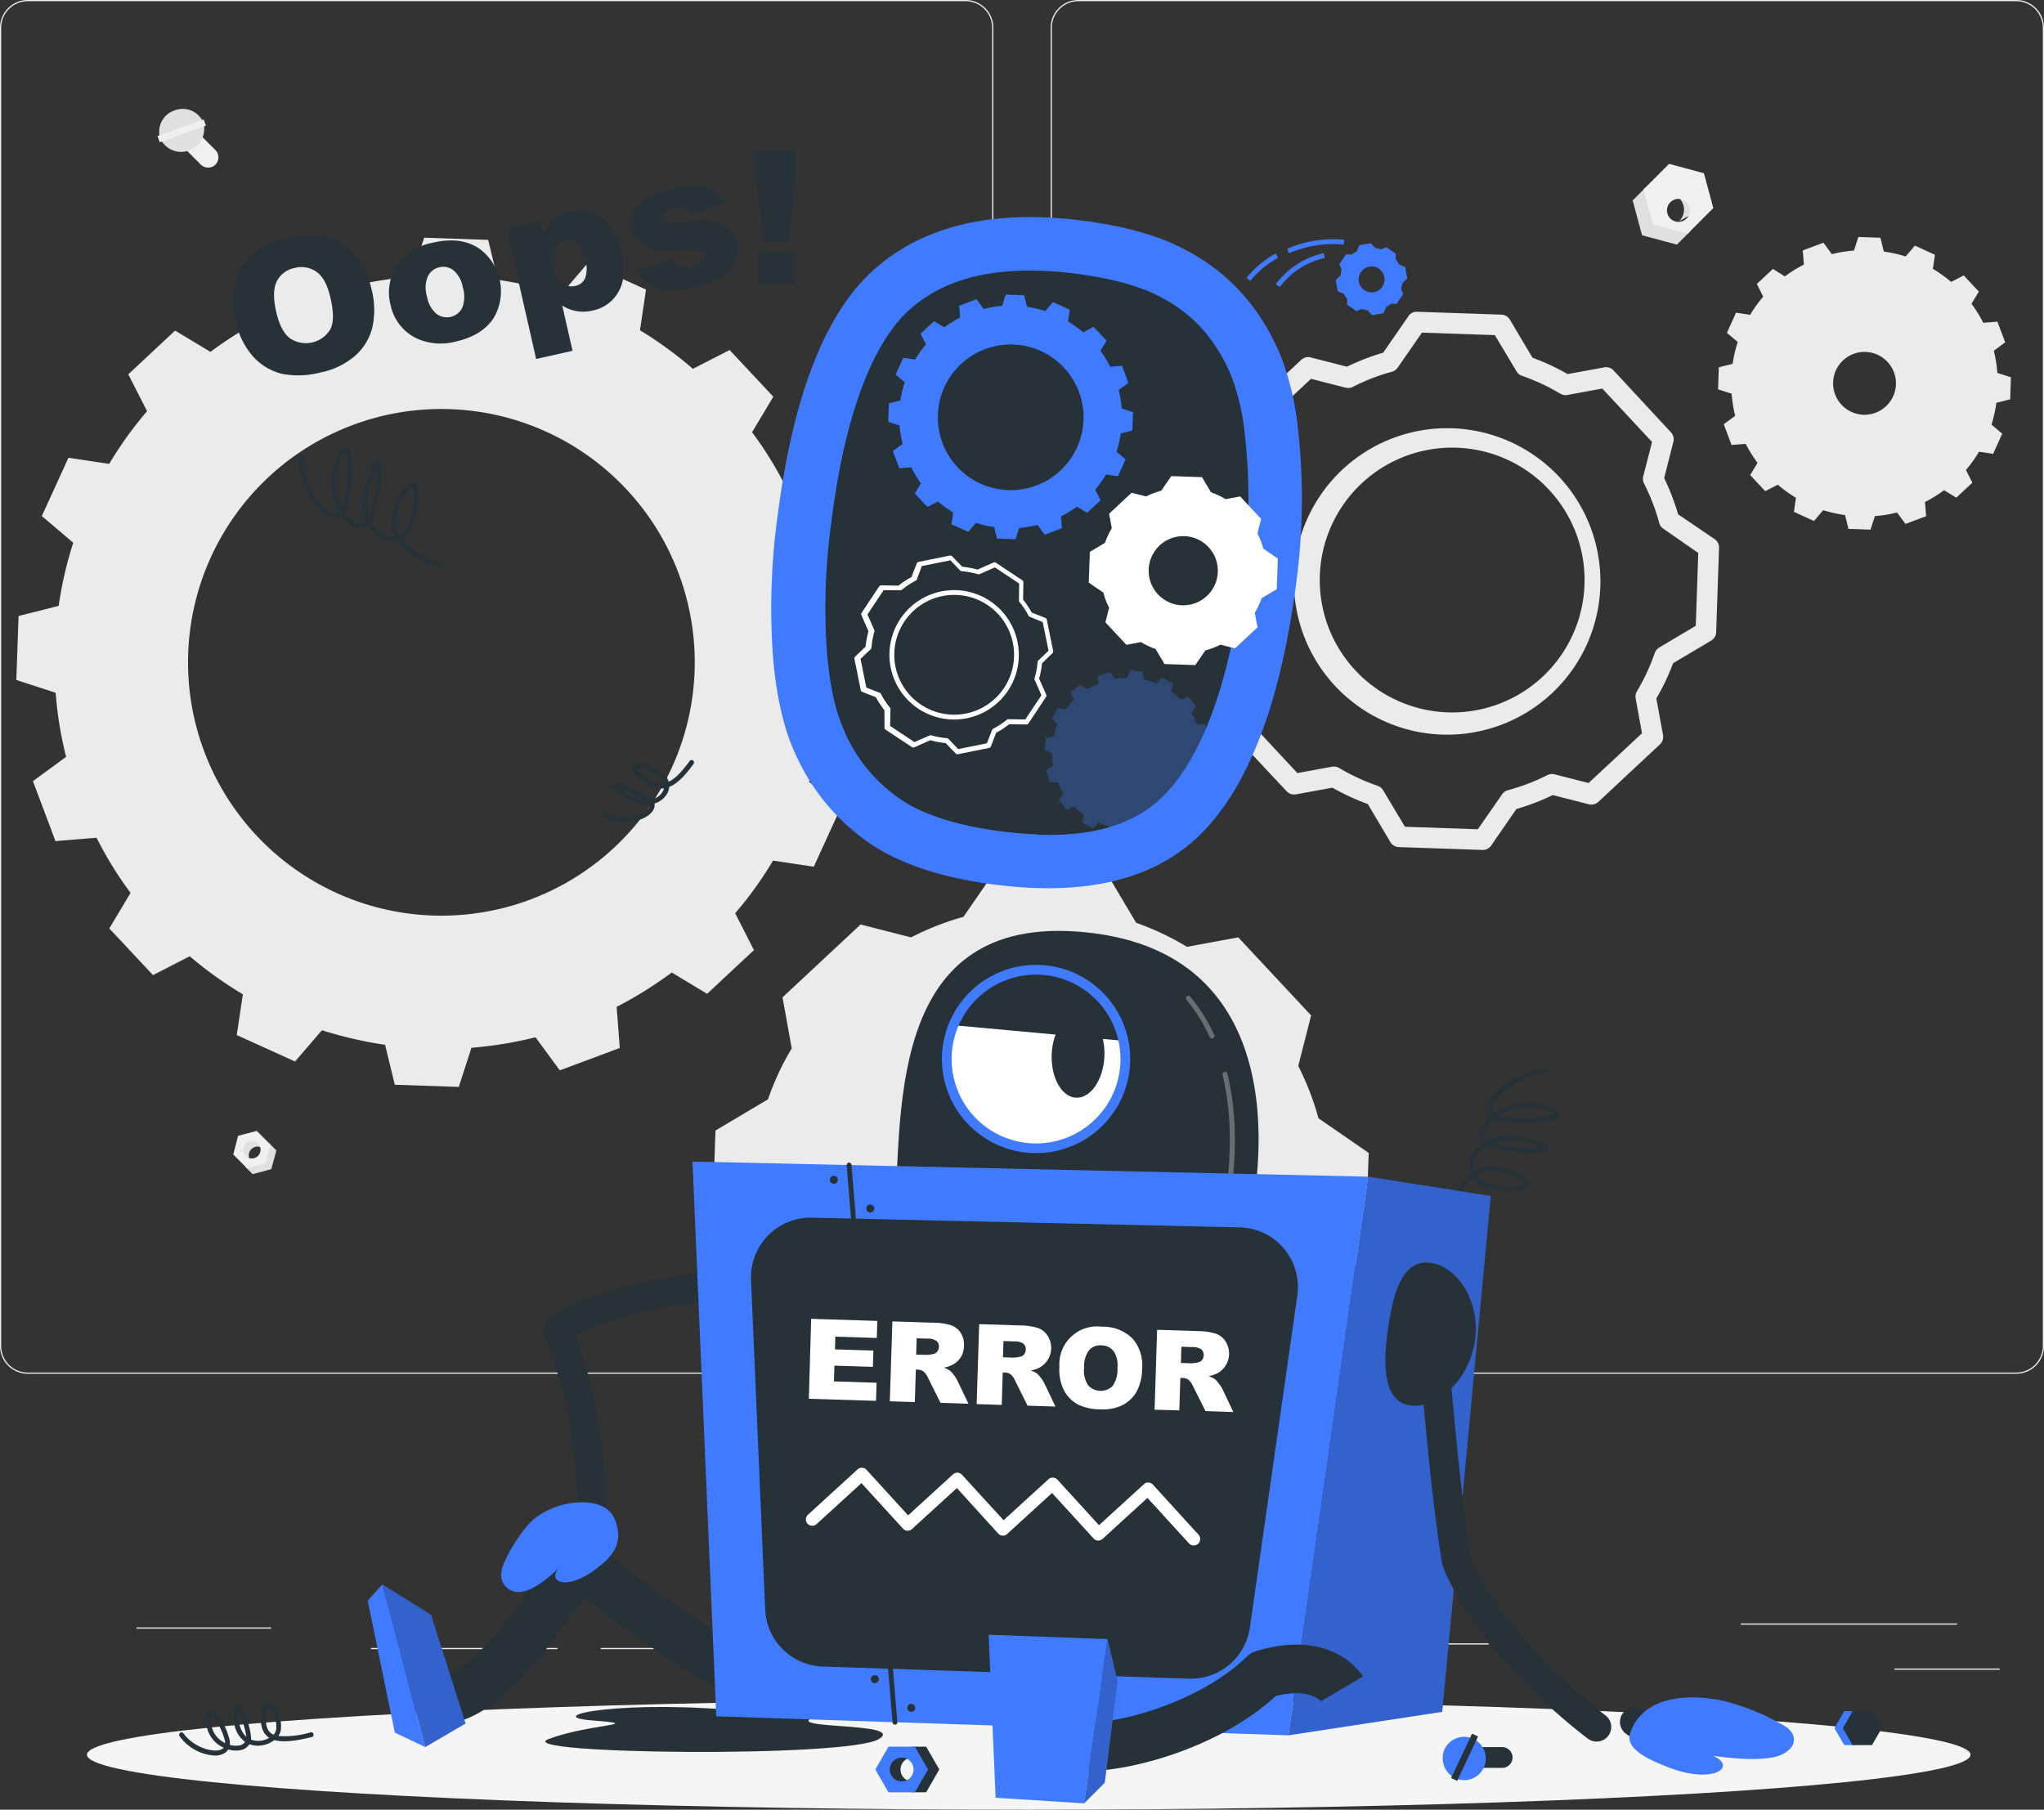 <svg xmlns="http://www.w3.org/2000/svg" width="420.81" height="372.61" viewBox="0 0 420.81 372.61">
  <rect x="0" y="0" width="420.81" height="372.61" fill="#333333" stroke="none"/>
  <g id="Layer_2" data-name="Layer 2" transform="translate(0 0.305)">
    <g id="Background_Complete" data-name="Background Complete" transform="translate(0 -0.305)">
      <rect id="Rectangle_1" data-name="Rectangle 1" width="21.68" height="0.25" transform="translate(390.02 343.54)" fill="#ebebeb"/>
      <rect id="Rectangle_2" data-name="Rectangle 2" width="34.11" height="0.25" transform="translate(272.35 338.35)" fill="#ebebeb"/>
      <rect id="Rectangle_3" data-name="Rectangle 3" width="44.53" height="0.25" transform="translate(358.38 334.26)" fill="#ebebeb"/>
      <rect id="Rectangle_4" data-name="Rectangle 4" width="11.14" height="0.25" transform="translate(123.67 339.3)" fill="#ebebeb"/>
      <rect id="Rectangle_5" data-name="Rectangle 5" width="38.39" height="0.25" transform="translate(76.38 339.3)" fill="#ebebeb"/>
      <rect id="Rectangle_6" data-name="Rectangle 6" width="27.7" height="0.25" transform="translate(28.1 335.08)" fill="#ebebeb"/>
      <path id="Path_1" data-name="Path 1" d="M198.81,282.85H5.71A5.71,5.71,0,0,1,0,277.14V5.71A5.71,5.71,0,0,1,5.71,0h193.1a5.71,5.71,0,0,1,5.7,5.71V277.14A5.71,5.71,0,0,1,198.81,282.85ZM5.71.25A5.47,5.47,0,0,0,.25,5.71V277.14a5.47,5.47,0,0,0,5.46,5.46h193.1a5.46,5.46,0,0,0,5.45-5.46V5.71A5.46,5.46,0,0,0,198.81.25Z" fill="#ebebeb"/>
      <path id="Path_2" data-name="Path 2" d="M415.1,282.85H222a5.71,5.71,0,0,1-5.7-5.71V5.71A5.71,5.71,0,0,1,222,0H415.1a5.71,5.71,0,0,1,5.71,5.71V277.14A5.71,5.71,0,0,1,415.1,282.85ZM222,.25a5.46,5.46,0,0,0-5.45,5.46V277.14A5.46,5.46,0,0,0,222,282.6H415.1a5.47,5.47,0,0,0,5.46-5.46V5.71A5.47,5.47,0,0,0,415.1.25Z" fill="#ebebeb"/>
      <path id="Path_3" data-name="Path 3" d="M177.87,145.93l.45-13.15-8.07-2.63A78,78,0,0,0,168.1,117l6.83-5-4.64-12.34-8.46.68a76.47,76.47,0,0,0-7-11.35l4.38-7.31-9-9.61-7.56,3.87A81.451,81.451,0,0,0,131.76,68L133,59.62l-12-5.45-5.5,6.45a80.54,80.54,0,0,0-13-3l-2-8.23-13.17-.45L84.65,57a80.48,80.48,0,0,0-13.19,2.15L66.38,52.3,54,56.91l.68,8.46a80.19,80.19,0,0,0-11.35,7.08l-7.28-4.38-9.64,9,3.87,7.59a77.48,77.48,0,0,0-7.8,10.85l-8.39-1.26-5.48,12,6.47,5.5a78.3,78.3,0,0,0-3,13l-8.26,2.08L3.36,140l8.1,2.64a77.4,77.4,0,0,0,2.15,13.19l-6.83,5,4.64,12.35,8.46-.69a76.472,76.472,0,0,0,7,11.35l-4.38,7.32,9,9.61,7.56-3.88A79.55,79.55,0,0,0,50,204.72l-1.26,8.39,12,5.45,5.54-6.44a82.711,82.711,0,0,0,13,3l2,8.22,13.17.45,2.61-8.06a81.568,81.568,0,0,0,13.19-2.16l5,6.81,12.35-4.61-.65-8.46a82.53,82.53,0,0,0,11.35-7.08l7.28,4.39,9.64-9-3.87-7.59a76.581,76.581,0,0,0,7.8-10.84l8.39,1.26,5.48-12-6.47-5.5a77.611,77.611,0,0,0,3-13ZM89.07,188.5A52.16,52.16,0,1,1,143,138.17,52.16,52.16,0,0,1,89.07,188.5Z" fill="#ebebeb"/>
      <path id="Path_4" data-name="Path 4" d="M402.75,102.47l3.31-3.09-1.32-2.61A27.079,27.079,0,0,0,407.43,93l2.9.44,1.88-4.14L410,87.42a26.729,26.729,0,0,0,1-4.48l2.85-.72.15-4.54-2.79-.9a28.175,28.175,0,0,0-.73-4.55l2.34-1.75-1.6-4.25-2.91.23a28.249,28.249,0,0,0-2.43-3.92l1.51-2.5-3.1-3.33-2.6,1.34a27.522,27.522,0,0,0-3.75-2.7l.42-2.89-4.13-1.89-1.9,2.23a27.831,27.831,0,0,0-4.49-1l-.71-2.85-4.53-.16-.91,2.8a26.16,26.16,0,0,0-4.55.74l-1.74-2.36-4.26,1.59.24,2.92a27.122,27.122,0,0,0-3.92,2.43L365,55.37l-3.31,3.09L363,61.08a26.749,26.749,0,0,0-2.69,3.74l-2.9-.44-1.88,4.15,2.23,1.89a26.834,26.834,0,0,0-1.05,4.49l-2.85.71-.15,4.54,2.79.9a28.475,28.475,0,0,0,.73,4.56l-2.35,1.73,1.6,4.26,2.92-.22a28.152,28.152,0,0,0,2.43,3.91l-1.51,2.51,3.1,3.32L366,99.8a28.239,28.239,0,0,0,3.74,2.69l-.42,2.89,4.13,1.89,1.9-2.22a29.062,29.062,0,0,0,4.5,1l.7,2.84,4.54.16.91-2.79a27.14,27.14,0,0,0,4.55-.74l1.74,2.35,4.26-1.59-.24-2.92a26.79,26.79,0,0,0,3.92-2.43ZM379.13,83.34a6.47,6.47,0,1,1,4.511,2.052,6.47,6.47,0,0,1-4.511-2.052Z" fill="#ebebeb"/>
      <path id="Path_5" data-name="Path 5" d="M281.78,237.38l-10.34-7.14h0a57.33,57.33,0,0,0-4.16-10.77l2.65-10.4-15-16.07-10.56,1.94A57.08,57.08,0,0,0,233.91,190h0l-6.42-10.81-22-.76-7.14,10.34h0A57.5,57.5,0,0,0,187.56,193l-10.39-2.65-16.07,15,1.9,10.51h0a55.06,55.06,0,0,0-4.89,10.49l-10.81,6.42-.75,22,10.35,7.15a55,55,0,0,0,4.15,10.82h0l-2.64,10.37,15,16.06,10.49-1.92a56.6,56.6,0,0,0,10.55,4.89h0l6.41,10.79,22,.75L230,303.33a57.247,57.247,0,0,0,10.85-4.16h0l10.35,2.64,16.06-15-1.93-10.54a56.062,56.062,0,0,0,4.89-10.5h0L281,259.35Zm-68.45,33.39a24.71,24.71,0,1,1,25.55-23.85,24.71,24.71,0,0,1-25.55,23.85Z" fill="#ebebeb"/>
      <path id="Path_6" data-name="Path 6" d="M305.34,175h-.07L288,174.41a2.14,2.14,0,0,1-1.74-1l-4.66-7.86a47.888,47.888,0,0,1-7.29-3.37l-7.5,1.37a2.11,2.11,0,0,1-1.93-.64L253,150.22a2.14,2.14,0,0,1-.51-2l1.89-7.41a47.7,47.7,0,0,1-2.86-7.47l-7.53-5.2a2.14,2.14,0,0,1-.91-1.81l.6-17.32a2.08,2.08,0,0,1,1-1.74l7.86-4.68a47.447,47.447,0,0,1,3.46-7.2l-1.38-7.54a2.1,2.1,0,0,1,.64-1.92L267.88,74.1a2.1,2.1,0,0,1,2-.5l7.43,1.9a47.56,47.56,0,0,1,7.45-2.88l5.2-7.52a2,2,0,0,1,1.81-.91l17.31.59a2.16,2.16,0,0,1,1.75,1l4.67,7.87a47.4,47.4,0,0,1,7.23,3.37l7.55-1.38a2.09,2.09,0,0,1,1.92.64L344,89a2.11,2.11,0,0,1,.5,2l-1.89,7.44a47.509,47.509,0,0,1,2.87,7.45L353,111a2.08,2.08,0,0,1,.91,1.81l-.59,17.32a2.11,2.11,0,0,1-1,1.75l-7.87,4.67A45.62,45.62,0,0,1,341,143.8l1.38,7.54a2.12,2.12,0,0,1-.63,1.92l-12.67,11.82a2.08,2.08,0,0,1-2,.51l-7.4-1.89a47.109,47.109,0,0,1-7.49,2.87L307,174.09a2.13,2.13,0,0,1-1.66.91Zm-16.09-4.77,15,.51,5-7.2a2.12,2.12,0,0,1,1.19-.84,42.848,42.848,0,0,0,8.15-3.12h0a2.09,2.09,0,0,1,1.46-.15l7,1.79,11-10.25-1.31-7.17a2.1,2.1,0,0,1,.27-1.47,43,43,0,0,0,3.65-7.84,2.14,2.14,0,0,1,.94-1.17l7.52-4.47.51-15-7.2-5a2.08,2.08,0,0,1-.8-1.07.838.838,0,0,1-.05-.17,42.381,42.381,0,0,0-3.11-8.05,2.12,2.12,0,0,1-.17-1.48L340.12,91,329.87,80l-7.19,1.32a2.1,2.1,0,0,1-1.47-.27,42.61,42.61,0,0,0-7.84-3.66,2.23,2.23,0,0,1-.44-.21,2,2,0,0,1-.71-.72L307.75,69l-15-.51-5,7.2a2.14,2.14,0,0,1-1.24.86,42.279,42.279,0,0,0-8,3.11,2.11,2.11,0,0,1-1.48.16L269.91,78l-11,10.25,1.31,7.17a2.11,2.11,0,0,1-.19,1.33l-.09.17a41.792,41.792,0,0,0-3.66,7.85,2.16,2.16,0,0,1-.91,1.13l-7.53,4.47-.52,15,7.21,5a2.1,2.1,0,0,1,.84,1.18,41.521,41.521,0,0,0,3.11,8.12,1.887,1.887,0,0,1,.17.45,2,2,0,0,1,0,1l-1.8,7.05,10.25,11,7.14-1.31a2.09,2.09,0,0,1,1.45.26,43.209,43.209,0,0,0,7.89,3.66,2.15,2.15,0,0,1,1.18.94ZM314,75.41Zm-15.51,75.85h-1.11a31.55,31.55,0,1,1,1.11,0Zm0-59.09a27.26,27.26,0,1,0,.95,0Z" fill="#ebebeb"/>
      <path id="Path_7" data-name="Path 7" d="M345.23,50.37l-7.17-1.93-1.93-7.17,2.81-2.81,2.96,6.14,6.14,2.96Z" fill="#e0e0e0"/>
      <path id="Path_8" data-name="Path 8" d="M345.68,45.57a3.352,3.352,0,1,0-4.74-4.74l3.57-5.35,4.79,2.42,1.05,5Z" fill="#e0e0e0"/>
      <path id="Path_9" data-name="Path 9" d="M338.37,39l5.26-5.26,7.17,1.93,1.93,7.17-5.26,5.26-7.17-1.9Zm9.55,4.3a2.365,2.365,0,1,0,0,.03Z" fill="#f0f0f0"/>
      <path id="Path_10" data-name="Path 10" d="M52.01,241.75l3.85-1.03,1.04-3.85-1.51-1.5-1.59,3.29-3.29,1.59Z" fill="#e0e0e0"/>
      <path id="Path_11" data-name="Path 11" d="M51.77,239.18a1.8,1.8,0,1,1,2.55-2.54l-1.92-2.87-2.57,1.29-.56,2.7Z" fill="#e0e0e0"/>
      <path id="Path_12" data-name="Path 12" d="M55.69,235.67l-2.82-2.82-3.85,1-1,3.85,2.82,2.82,3.85-1ZM50.57,238a1.8,1.8,0,1,1,2.54,0,1.8,1.8,0,0,1-2.54,0Z" fill="#f0f0f0"/>
      <path id="Path_13" data-name="Path 13" d="M38.16,30.71l3.19,3.19a2.14,2.14,0,0,0,3,0h0a2.14,2.14,0,0,0,0-3l-3.2-3.2a2.14,2.14,0,0,0-3,0h0a2.14,2.14,0,0,0,.01,3.01Z" fill="#f0f0f0"/>
      <path id="Path_14" data-name="Path 14" d="M35.9,22.75a4.6,4.6,0,0,1,6,2.59,4.75,4.75,0,0,1-8.9,3.2A4.6,4.6,0,0,1,35.9,22.75Z" fill="#e0e0e0"/>
      <rect id="Rectangle_7" data-name="Rectangle 7" width="1.37" height="10.1" transform="translate(32.887 29.292) rotate(-109.76)" fill="#f0f0f0"/>
    </g>
    <g id="Shadow" transform="translate(0 -0.305)">
      <ellipse id="_Path_" data-name="&lt;Path&gt;" cx="193.89" cy="11.32" rx="193.89" ry="11.32" transform="translate(17.9 349.97)" fill="#f5f5f5"/>
    </g>
    <g id="Oops_" data-name="Oops!">
      <path id="Path_15" data-name="Path 15" d="M48.51,65.69q-1.5-6.6,1.34-11.12t9.41-6Q66,47,70.46,49.82t6,9.3a17,17,0,0,1,.17,8.12A11.57,11.57,0,0,1,73.05,73a15.54,15.54,0,0,1-7.11,3.39,17.84,17.84,0,0,1-7.89.27,11.72,11.72,0,0,1-5.89-3.5,15.67,15.67,0,0,1-3.65-7.47Zm8.34-1.85q.93,4.08,2.86,5.52A5.87,5.87,0,0,0,68,67.51c.72-1.39.73-3.59,0-6.61-.58-2.54-1.51-4.27-2.8-5.21a5.39,5.39,0,0,0-4.57-.81A5.17,5.17,0,0,0,57,57.58q-1.08,2.13-.15,6.26Z" fill="#263238"/>
      <path id="Path_16" data-name="Path 16" d="M80.39,62.39a10,10,0,0,1,1.34-8,11.56,11.56,0,0,1,7.49-4.75q5.86-1.34,9.64,1.39a10.841,10.841,0,0,1,2.69,14.27q-2.39,3.51-7.67,4.7a11.94,11.94,0,0,1-8.16-.66,9.81,9.81,0,0,1-5.33-6.95Zm7.5-1.72a6,6,0,0,0,1.94,3.62,3.55,3.55,0,0,0,5.32-1.19,6.3,6.3,0,0,0,.14-4.19,5.92,5.92,0,0,0-1.91-3.54,3.33,3.33,0,0,0-2.88-.65,3.48,3.48,0,0,0-2.42,1.87,6,6,0,0,0-.19,4.08Z" fill="#263238"/>
      <path id="Path_17" data-name="Path 17" d="M110.38,73.61l-6.14-27,7-1.6.65,2.89A9.7,9.7,0,0,1,114,44.86a7.85,7.85,0,0,1,3.43-1.69,7.21,7.21,0,0,1,6.74,1.62A12.75,12.75,0,0,1,128,51.72q1.11,4.88-.64,8a7.84,7.84,0,0,1-5.33,3.91,8.14,8.14,0,0,1-3.28.13,7.49,7.49,0,0,1-3-1.17l2.12,9.33ZM114,54.76A5.28,5.28,0,0,0,115.74,58a3.23,3.23,0,0,0,2.72.56,2.81,2.81,0,0,0,2-1.58,5.94,5.94,0,0,0,0-3.85,5.58,5.58,0,0,0-1.71-3.28,2.9,2.9,0,0,0-2.5-.6,3.12,3.12,0,0,0-2.14,1.66,5.77,5.77,0,0,0-.11,3.85Z" fill="#263238"/>
      <path id="Path_18" data-name="Path 18" d="M131.23,55.35,138.5,53a3.81,3.81,0,0,0,1.72,1.6,4,4,0,0,0,2.34.07,3.78,3.78,0,0,0,2.19-1.18,1.45,1.45,0,0,0,.37-1.34,1.38,1.38,0,0,0-1.13-1,15.47,15.47,0,0,0-3.39,0,36.059,36.059,0,0,1-5.71,0,5.9,5.9,0,0,1-3-1.38,5.5,5.5,0,0,1-1.39-6.49,6.89,6.89,0,0,1,2.62-2.79,17.25,17.25,0,0,1,5.12-1.89,18.85,18.85,0,0,1,5.28-.64,7,7,0,0,1,3.16,1,8.94,8.94,0,0,1,2.54,2.61l-6.94,2.32a2.44,2.44,0,0,0-1.28-1.3,3.84,3.84,0,0,0-2.27-.11,3.17,3.17,0,0,0-1.74.87,1.38,1.38,0,0,0-.33,1.23,1.19,1.19,0,0,0,1,.92,12.27,12.27,0,0,0,3.35-.07,23,23,0,0,1,5.82-.09,6.34,6.34,0,0,1,3.28,1.52,5.4,5.4,0,0,1,1.67,2.85,6.23,6.23,0,0,1-.28,3.52,7.1,7.1,0,0,1-2.64,3.28,16.05,16.05,0,0,1-5.77,2.31q-5.36,1.22-8,.21a7,7,0,0,1-3.86-3.68Z" fill="#263238"/>
      <path id="Path_19" data-name="Path 19" d="M155.64,30.61h8.21v6.3l-1.52,12.67h-5.07l-1.62-12.65ZM156,51.5h7.66v6.77l-7.66.05Z" fill="#263238"/>
    </g>
    <g id="_404" data-name="404">
      <path id="Path_20" data-name="Path 20" d="M90.47,116.63a.39.39,0,0,1-.18,0c-4.5-1.74-7.19-3.44-8.59-5.49a5.15,5.15,0,0,1-3.23-.44,6.43,6.43,0,0,1-2.78-2.7,2.56,2.56,0,0,1-2.43.37,6.18,6.18,0,0,1-3-2.41,2.33,2.33,0,0,1-1.55.43c-3-.24-7-6.16-7.29-12.47a.49.49,0,0,1,.47-.52.51.51,0,0,1,.53.48c.27,6,4.11,11.33,6.37,11.51a1.25,1.25,0,0,0,.93-.28,12.25,12.25,0,0,1-1-9.41c.86-3,1.62-4.18,2.53-4,1.72.43,1.5,7,.58,11.29a6,6,0,0,1-.84,2.18,5.46,5.46,0,0,0,2.54,2.21,1.59,1.59,0,0,0,1.68-.35c-.79-1.93-.95-4.57.11-7.94,1.41-4.43,2-4.55,2.31-4.62a.65.65,0,0,1,.64.22c.93,1-.18,7.92-1.34,11.33a4.73,4.73,0,0,1-.56,1.15,5.43,5.43,0,0,0,2.5,2.5,4.39,4.39,0,0,0,2.27.44c-.09-.19-.17-.39-.24-.58-.8-2.15-.41-4.63,1.18-7.58,1.06-2,1.92-2.87,2.71-2.87h0a1.13,1.13,0,0,1,1,.66c.87,1.61.24,6.92-1.49,9.55a3.75,3.75,0,0,1-1.61,1.4c1.33,1.76,3.88,3.32,7.94,4.89a.508.508,0,1,1-.18,1Zm-5.65-16.47s-.57,0-1.83,2.35c-1.44,2.68-1.81,4.89-1.13,6.75.09.23.19.45.3.67a3,3,0,0,0,1.33-1.1c1.4-2.14,2.07-6.54,1.55-8.26-.11-.35-.22-.41-.22-.41ZM77.65,96a21.2,21.2,0,0,0-1.34,3.53,11.28,11.28,0,0,0-.39,6.54,1.25,1.25,0,0,0,.09-.25A33.24,33.24,0,0,0,77.65,96Zm-6.59-3.2c-.17.15-.65.78-1.35,3.22a11.23,11.23,0,0,0,.73,8.24,6.73,6.73,0,0,0,.45-1.4C71.92,98,71.62,93.51,71.06,92.8Z" fill="#263238"/>
      <path id="Path_21" data-name="Path 21" d="M128.49,169a9,9,0,0,1-4.56-1.18.5.5,0,0,1,.51-.87c3.56,2.1,8.17.64,9.12-.89a.89.89,0,0,0,.15-.67,8.14,8.14,0,0,1-5.13-1.47c-2.55-1.59-2.74-2.06-2.73-2.44a.61.61,0,0,1,.34-.52c1-.51,5.51,1.57,7.39,2.81a2.94,2.94,0,0,1,.62.52,3.46,3.46,0,0,0,1.9-1.15,2.76,2.76,0,0,0,.59-1.12h-.2c-1.6.16-3.2-.53-4.91-2.11-1.17-1.08-1.63-1.83-1.48-2.42a.92.92,0,0,1,.72-.66c1.38-.34,4.8,1.11,6.19,2.64a2.84,2.84,0,0,1,.65,1.19c1.3-.62,2.68-2,4.32-4.27a.49.49,0,0,1,.69-.12.5.5,0,0,1,.12.7c-1.89,2.64-3.47,4.13-5,4.74a3.66,3.66,0,0,1-.87,2,4.52,4.52,0,0,1-2.18,1.42,1.84,1.84,0,0,1-.28,1.39C133.57,168,131.15,169,128.49,169Zm-.89-6.93c.34.25.82.58,1.51,1a8.18,8.18,0,0,0,3.6,1.32,24.67,24.67,0,0,0-5.11-2.28Zm3.49-4.25a4.33,4.33,0,0,0,1.17,1.39c1.49,1.37,2.84,2,4.13,1.84l.32-.05a1.91,1.91,0,0,0-.43-.82c-1.41-1.5-4.5-2.48-5.19-2.32Z" fill="#263238"/>
      <path id="Path_23" data-name="Path 23" d="M267.22,88A58.85,58.85,0,0,0,264,73.82a46.151,46.151,0,0,0-7-12.19,40.42,40.42,0,0,0-12.71-10.36q-8-4.4-21.22-6.12-27.44-3.57-42.78,9.74t-20.2,51a139.43,139.43,0,0,0-1,28.35q1,13,4.78,20.93A43.72,43.72,0,0,0,178.58,173q9.46,6.65,25.95,8.8,29.4,3.83,43.57-11.29t18.8-51.1A129,129,0,0,0,267.22,88Z" fill="#407bff"/>
      <path id="Path_24" data-name="Path 24" d="M213.56,171.48c-2.41-.08-5-.3-7.61-.64-9.15-1.2-16.24-3.51-21-6.89a32.61,32.61,0,0,1-11-13.41v-.1c-1.93-4-3.18-9.75-3.74-17a129.628,129.628,0,0,1,.92-26.1C174.61,79.59,182,68,187.54,63.2c6.48-5.62,15.22-8.16,26.73-7.76,2.36.08,4.85.29,7.42.62,7.38,1,13.23,2.6,17.37,4.86a29.8,29.8,0,0,1,9.31,7.48,35.569,35.569,0,0,1,5.35,9.27,47.839,47.839,0,0,1,2.57,11.56A119.189,119.189,0,0,1,256,118c-2.77,21.54-8.12,36.67-15.92,45-5.77,6.17-14.45,9-26.51,8.55Z" fill="#263238"/>
      <path id="Path_25" data-name="Path 25" d="M233.13,88.33l.13-3.78-2.33-.76a21.788,21.788,0,0,0-.62-3.81l2-1.45L231,75l-2.44.2a22.34,22.34,0,0,0-2-3.27l1.26-2.11L225.14,67,223,68.13a23.1,23.1,0,0,0-3.12-2.25l.35-2.42-3.45-1.57-1.59,1.85a23.239,23.239,0,0,0-3.75-.87l-.59-2.38-3.8-.13-.75,2.33a22.65,22.65,0,0,0-3.8.62l-1.47-2-3.55,1.33.19,2.44a23.811,23.811,0,0,0-3.27,2l-2.1-1.26-2.78,2.59,1.12,2.19a22.477,22.477,0,0,0-2.25,3.12l-2.42-.36-1.58,3.46,1.87,1.58a22.478,22.478,0,0,0-.88,3.75l-2.38.6-.13,3.79,2.33.76a23.541,23.541,0,0,0,.62,3.8l-2,1.46,1.34,3.56,2.44-.2a22,22,0,0,0,2,3.27l-1.26,2.11,2.59,2.77,2.18-1.12a22.648,22.648,0,0,0,3.13,2.26l-.37,2.42,3.46,1.57,1.6-1.86a21.8,21.8,0,0,0,3.75.88l.59,2.37,3.8.13.75-2.32a23.719,23.719,0,0,0,3.8-.62l1.45,2,3.56-1.33-.19-2.44a23,23,0,0,0,3.28-2l2.09,1.27,2.78-2.59-1.11-2.19a23.1,23.1,0,0,0,2.25-3.12l2.42.36,1.58-3.46-1.87-1.58a23.127,23.127,0,0,0,.88-3.76Zm-25.6,12.28a15,15,0,1,1,10.785-4.026,15,15,0,0,1-10.785,4.026Z" fill="#407bff"/>
      <path id="Path_26" data-name="Path 26" d="M248.92,157.91l.27-2.55-1.53-.63a17.189,17.189,0,0,0-.23-2.59l1.4-.89-.71-2.47h-1.67a15.271,15.271,0,0,0-1.19-2.31l1-1.36-1.61-2-1.53.63a16.131,16.131,0,0,0-2-1.67l.37-1.62-2.25-1.24L238,140.42a14.78,14.78,0,0,0-2.47-.79l-.29-1.63-2.55-.29-.63,1.53a17.322,17.322,0,0,0-2.59.24l-.89-1.41-2.47.72v1.67a16.281,16.281,0,0,0-2.31,1.19l-1.36-1-2,1.61.64,1.53a17.069,17.069,0,0,0-1.67,2l-1.61-.36-1.24,2.25,1.18,1.17a16,16,0,0,0-.79,2.49l-1.63.27-.28,2.55,1.53.64a16,16,0,0,0,.23,2.58l-1.41.89.72,2.47h1.67a15.664,15.664,0,0,0,1.19,2.3l-1,1.36,1.61,2,1.54-.65a16.13,16.13,0,0,0,2,1.67l-.37,1.62,2.25,1.24,1.18-1.18a15.832,15.832,0,0,0,2.48.78l.28,1.63,2.55.29.63-1.53a17.451,17.451,0,0,0,2.59-.24l.89,1.41,2.46-.73v-1.66a16.279,16.279,0,0,0,2.31-1.19l1.35,1,2-1.61-.65-1.53a17.142,17.142,0,0,0,1.68-2l1.61.36,1.24-2.25-1.18-1.17a17.64,17.64,0,0,0,.78-2.47Zm-12.88-1a3.13,3.13,0,1,0-.04.01Z" fill="#407bff" opacity="0.3"/>
      <path id="Path_27" data-name="Path 27" d="M263.08,114.7l-3-2.06h0a15.919,15.919,0,0,0-1.2-3.1l.76-3-4.32-4.63-3,.56a16,16,0,0,0-3-1.41h0l-1.85-3.12-6.33-.22-2.06,3h0a16.39,16.39,0,0,0-3.11,1.19l-3-.76-4.63,4.32.55,3h0a16.7,16.7,0,0,0-1.41,3l-3.11,1.85-.22,6.33,3,2.06a15.46,15.46,0,0,0,1.19,3.12h0l-.76,3,4.32,4.63,3-.56a15.579,15.579,0,0,0,3,1.41h0l1.85,3.11,6.33.21,2.06-3a17.511,17.511,0,0,0,3.12-1.2h0l3,.76,4.63-4.33-.56-3a15.679,15.679,0,0,0,1.41-3h0l3.12-1.85Zm-19.73,9.62a7.12,7.12,0,1,1,5.109-1.907,7.12,7.12,0,0,1-5.109,1.907Z" fill="#fff"/>
      <path id="Path_28" data-name="Path 28" d="M284.84,64.17l.52-1.25h0a6,6,0,0,0,1-.68h1.17l1.36-2-.45-1.07a6.18,6.18,0,0,0,.28-1.22h0l1-.93-.42-2.34-1.26-.52h0a5.729,5.729,0,0,0-.68-1.05V51.95l-1.95-1.36-1.07.44h0a6.5,6.5,0,0,0-1.22-.27l-.93-1-2.34.42-.52,1.25a5.771,5.771,0,0,0-1.05.69h0l-1.16-.05-1.36,2,.44,1.06a6.448,6.448,0,0,0-.2,1.27h0l-1,.93.41,2.34,1.26.52a5.77,5.77,0,0,0,.69,1.05h0l-.05,1.16,1.95,1.36,1.08-.45a5.55,5.55,0,0,0,1.22.28h0l.92,1Zm-5.09-6.49a2.67,2.67,0,1,1,1.1,1.729,2.67,2.67,0,0,1-1.1-1.729Z" fill="#407bff"/>
      <path id="Path_29" data-name="Path 29" d="M257.4,57.54l-.76-.65a20,20,0,0,1,6-5l.47.89a19.14,19.14,0,0,0-5.71,4.76Z" fill="#407bff"/>
      <path id="Path_30" data-name="Path 30" d="M265.38,51.85l-.39-.92a23.92,23.92,0,0,1,11.74-1.88l-.09,1a22.72,22.72,0,0,0-11.26,1.8Z" fill="#407bff"/>
      <path id="Path_31" data-name="Path 31" d="M263.5,58.77l-.83-.57a16.77,16.77,0,0,1,9.87-6.38l.19,1a15.67,15.67,0,0,0-9.23,5.95Z" fill="#407bff"/>
      <path id="Path_32" data-name="Path 32" d="M197.14,155a.48.48,0,0,1-.36-.15l-2.1-2.16a17.669,17.669,0,0,1-3.15-.59l-3.26,1.45a.51.51,0,0,1-.48,0l-5.48-3.63a.53.53,0,0,1-.22-.43v-3.56a18,18,0,0,1-1.76-2.68l-2.81-1.09a.51.51,0,0,1-.31-.36l-1.3-6.44a.49.49,0,0,1,.14-.46l2.16-2.09a17.671,17.671,0,0,1,.59-3.15l-1.44-3.27a.49.49,0,0,1,0-.48l3.63-5.47a.47.47,0,0,1,.42-.23l3.56.06a18.26,18.26,0,0,1,2.68-1.77l1.09-2.8a.49.49,0,0,1,.37-.31l6.43-1.31a.52.52,0,0,1,.46.14l2.1,2.16a17.839,17.839,0,0,1,3.15.59l3.26-1.44a.51.51,0,0,1,.48,0l5.47,3.63a.48.48,0,0,1,.23.42l-.06,3.57a17.659,17.659,0,0,1,1.77,2.67l2.81,1.09a.51.51,0,0,1,.3.37l1.31,6.44a.53.53,0,0,1-.14.46l-2.16,2.09a18.188,18.188,0,0,1-.59,3.15l1.44,3.27a.47.47,0,0,1,0,.47l-3.63,5.48a.51.51,0,0,1-.42.22l-3.56-.05a18,18,0,0,1-2.68,1.76L204,153.38a.51.51,0,0,1-.37.31l-6.43,1.3Zm-5.64-3.93a.35.35,0,0,1,.14,0,16.659,16.659,0,0,0,3.31.61.5.5,0,0,1,.32.15l2,2.1,5.91-1.2,1.06-2.73a.45.45,0,0,1,.23-.26,17.139,17.139,0,0,0,2.82-1.85.37.37,0,0,1,.32-.11l3.47.05,3.33-5L213,139.65a.56.56,0,0,1,0-.34,17.229,17.229,0,0,0,.62-3.31.5.5,0,0,1,.15-.32l2.1-2-1.2-5.9L212,126.69a.51.51,0,0,1-.26-.24,16.1,16.1,0,0,0-1.86-2.81.54.54,0,0,1-.11-.32l.05-3.48-5-3.32-3.17,1.4a.57.57,0,0,1-.34,0,17.19,17.19,0,0,0-3.32-.62.46.46,0,0,1-.32-.15l-2-2.09-5.9,1.19-1,2.73a.51.51,0,0,1-.24.26,17,17,0,0,0-2.82,1.86.48.48,0,0,1-.32.11h-3.47l-3.33,5,1.4,3.18a.48.48,0,0,1,0,.42,17.38,17.38,0,0,0-.58,3.24.46.46,0,0,1-.15.31l-2.1,2,1.2,5.9,2.73,1.06a.51.51,0,0,1,.27.25,16.5,16.5,0,0,0,1.84,2.8.47.47,0,0,1,.12.32l-.06,3.47,5,3.33,3.19-1.4A.457.457,0,0,1,191.5,151.07Zm4.92-3.23a13.32,13.32,0,0,1-11.09-20.68h0a13.32,13.32,0,1,1,11.09,20.68Zm-10.26-20.13a12.33,12.33,0,1,0,17.09-3.478,12.33,12.33,0,0,0-17.09,3.478Z" fill="#fff"/>
    </g>
    <g id="Character" transform="translate(0 -0.305)">
      <path id="Path_46" data-name="Path 46" d="M184.24,249.89c1.39-22.4-1.16-63.13,40.95-57.74,45.13,5.78,32.22,58.56,32.22,58.56Z" fill="#263238"/>
      <circle id="Ellipse_1" data-name="Ellipse 1" cx="18.38" cy="18.38" r="18.38" transform="translate(194.93 199.67)" fill="#fff"/>
      <path id="Path_47" data-name="Path 47" d="M215.72,199.7c-8.7-1.49-18,4.93-18.93,11.43l34.51,3.17C230.08,206.89,222.63,200.88,215.72,199.7Z" fill="#263238"/>
      <path id="Path_48" data-name="Path 48" d="M227.37,217.59c-.25,4.8-2.87,8.57-5.85,8.42s-5.2-4.17-5-9,2.86-8.58,5.84-8.43S227.62,212.79,227.37,217.59Z" fill="#263238"/>
      <path id="Path_49" data-name="Path 49" d="M213.31,237.42a19.38,19.38,0,1,1,19.37-19.373A19.38,19.38,0,0,1,213.31,237.42Zm0-36.75a17.38,17.38,0,1,0,17.37,17.377,17.38,17.38,0,0,0-17.37-17.377Z" fill="#407bff"/>
      <path id="Path_50" data-name="Path 50" d="M252.28,249.32h-.12a.5.5,0,0,1-.37-.6c0-.14,3.22-13.7-.09-27.41a.513.513,0,0,1,1-.23c3.37,14,.13,27.73.09,27.87a.49.49,0,0,1-.51.37Z" fill="#fff" opacity="0.3"/>
      <path id="Path_51" data-name="Path 51" d="M249.49,213.81a.49.49,0,0,1-.45-.3,35.14,35.14,0,0,0-4.75-7.65.5.5,0,0,1,.78-.64A36.731,36.731,0,0,1,250,213.1a.5.5,0,0,1-.25.66.54.54,0,0,1-.26.05Z" fill="#fff" opacity="0.3"/>
      <path id="Path_52" data-name="Path 52" d="M90.53,355h-.37a5,5,0,0,1,.27-10h.1c2.89,0,9.84-3.51,24.37-26.43a5,5,0,0,1,7.51-1.09,206.329,206.329,0,0,0,37.15,25.47,5,5,0,1,1-4.53,8.92,213.367,213.367,0,0,1-34.8-23.15C108.05,347,99,355,90.53,355Z" fill="#263238"/>
      <path id="Path_53" data-name="Path 53" d="M121.46,316.55a2.96,2.96,0,0,1-2.97-3.4c.71-5-.17-23.62-6.47-38.12a3,3,0,0,1,1.06-3.68c13.69-9.33,42.87-10.45,44.11-10.49a3,3,0,0,1,.21,6c-.27,0-25.78,1-38.89,8.2,5.58,14.44,6.85,32.44,5.92,39A3,3,0,0,1,121.46,316.55Z" fill="#263238"/>
      <path id="Path_54" data-name="Path 54" d="M126.5,312.66c-2-4.7-11-4.17-16.26-.14-2.83,2.16-6.65,8.65-7,11a3.54,3.54,0,0,0,4,4.23c3.44-.29,8.18-5.3,8.18-5.3-3.15,3.08.91,5.26,7,.8C125.74,320.77,128.74,317.93,126.5,312.66Z" fill="#407bff"/>
      <path id="Path_55" data-name="Path 55" d="M298.5,251.21h-.14a.5.5,0,0,1-.34-.62c1.33-4.64,2.79-7.47,4.7-9a5.17,5.17,0,0,1,.15-3.26,6.4,6.4,0,0,1,2.36-3,2.58,2.58,0,0,1-.59-2.39,6.18,6.18,0,0,1,2.14-3.15,2.29,2.29,0,0,1-.57-1.51c0-3,5.51-7.52,11.76-8.38a.49.49,0,0,1,.57.43.51.51,0,0,1-.43.56c-5.94.81-10.92,5.11-10.9,7.38a1.27,1.27,0,0,0,.36.9,12.31,12.31,0,0,1,9.29-1.86c3.06.59,4.31,1.24,4.17,2.17-.27,1.75-6.81,2.11-11.19,1.59a6.26,6.26,0,0,1-2.25-.64,5.38,5.38,0,0,0-2,2.73,1.58,1.58,0,0,0,.49,1.63c1.86-.95,4.47-1.35,7.92-.59,4.54,1,4.71,1.55,4.81,1.88a.67.67,0,0,1-.16.66c-1,1-7.91.54-11.4-.32a4.692,4.692,0,0,1-1.2-.45,5.47,5.47,0,0,0-2.27,2.71,4.31,4.31,0,0,0-.23,2.3,6,6,0,0,1,.56-.3c2.06-1,4.57-.81,7.65.51,2,.87,3,1.65,3.1,2.44a1.11,1.11,0,0,1-.57,1c-1.52,1-6.87.86-9.65-.62a3.92,3.92,0,0,1-1.53-1.49c-1.64,1.49-3,4.17-4.16,8.36a.49.49,0,0,1-.45.33Zm5.42-9.33a3,3,0,0,0,1.22,1.21c2.26,1.21,6.7,1.48,8.37.81.34-.14.39-.25.39-.25s-.06-.57-2.5-1.61c-2.81-1.2-5-1.37-6.84-.52A5.157,5.157,0,0,0,303.92,241.88Zm3.34-6.57.26.07a33,33,0,0,0,9.93.74,24,24,0,0,0-3.64-1,11.28,11.28,0,0,0-6.55.19Zm1.26-5.62A7,7,0,0,0,310,230c5,.59,9.38-.11,10-.73-.17-.15-.84-.58-3.33-1.06a11.27,11.27,0,0,0-8.15,1.48Z" fill="#263238"/>
      <path id="Path_56" data-name="Path 56" d="M168.32,353.3c.66-.22.44-.85-.3-.85H154.48c-25.78-2.73-43.79.93-32.44,1.79s-.8.68-9.09,3.82,61.66,3.92,68,0C186.83,354.44,159.18,356.22,168.32,353.3Z" fill="#263238"/>
      <path id="Path_57" data-name="Path 57" d="M265.26,357.29l-117.8-3.91-4.89-114.22,139.11,3.11Z" fill="#407bff"/>
      <path id="Path_58" data-name="Path 58" d="M184.24,355.1a.5.5,0,0,1-.49-.46L174.3,239.92a.51.51,0,0,1,.46-.54.5.5,0,0,1,.54.46l9.44,114.72a.49.49,0,0,1-.45.54Z" fill="#263238"/>
      <path id="Path_59" data-name="Path 59" d="M265.26,357.29l31.66-4.83,9.98-106.2-25.22-3.99Z" fill="#407bff"/>
      <path id="Path_60" data-name="Path 60" d="M265.26,357.29l31.66-4.83,9.98-106.2-25.22-3.99Z" opacity="0.2"/>
      <path id="Path_61" data-name="Path 61" d="M157.53,331.36l-2.91-67.86a12.27,12.27,0,0,1,12.53-12.79l88.06,2a12.28,12.28,0,0,1,11.88,14l-9.77,68.39a12.26,12.26,0,0,1-12.55,10.53l-75.39-2.5a12.27,12.27,0,0,1-11.85-11.77Z" fill="#263238"/>
      <path id="Path_62" data-name="Path 62" d="M167,271.54l13.62.43-.11,3.51-8.53-.27-.08,2.62,7.91.25-.1,3.35-7.92-.25-.1,3.24,8.78.28-.12,3.73L166.52,288Z" fill="#fff"/>
      <path id="Path_63" data-name="Path 63" d="M183.19,288.52l.53-16.45,8.47.27a12.57,12.57,0,0,1,3.59.51,3.87,3.87,0,0,1,2,1.57,4.52,4.52,0,0,1,.68,2.69,4.59,4.59,0,0,1-.66,2.34,4.53,4.53,0,0,1-1.7,1.55,5.83,5.83,0,0,1-1.8.59,5.32,5.32,0,0,1,1.3.65,5.729,5.729,0,0,1,.79.89,7.181,7.181,0,0,1,.68,1.05l2.31,4.84-5.75-.18-2.56-5.11a3.6,3.6,0,0,0-.88-1.3A2.05,2.05,0,0,0,189,282h-.45l-.21,6.68Zm5.42-9.62,2.14.06a7.18,7.18,0,0,0,1.36-.18,1.31,1.31,0,0,0,.84-.49,1.51,1.51,0,0,0,.35-.94,1.49,1.49,0,0,0-.47-1.24,3,3,0,0,0-1.88-.49l-2.23-.07Z" fill="#fff"/>
      <path id="Path_64" data-name="Path 64" d="M201.07,289.09l.52-16.45,8.48.26a12.57,12.57,0,0,1,3.59.52,3.87,3.87,0,0,1,2,1.57,4.64,4.64,0,0,1-1.64,6.59,6.181,6.181,0,0,1-1.81.59,5.08,5.08,0,0,1,1.31.65,5.321,5.321,0,0,1,.78.89,6,6,0,0,1,.68,1.05l2.31,4.84-5.74-.18L209,284.31a3.73,3.73,0,0,0-.88-1.3,2.08,2.08,0,0,0-1.23-.42h-.45l-.21,6.68Zm5.42-9.63,2.14.07a7.21,7.21,0,0,0,1.35-.18,1.4,1.4,0,0,0,.85-.49,1.57,1.57,0,0,0,.35-.94,1.53,1.53,0,0,0-.47-1.24,3,3,0,0,0-1.88-.49l-2.24-.07Z" fill="#fff"/>
      <path id="Path_65" data-name="Path 65" d="M218.11,281.41a7.78,7.78,0,0,1,8.77-8.25,8.59,8.59,0,0,1,6.25,2.41,8.3,8.3,0,0,1,2,6.24,10.05,10.05,0,0,1-1.12,4.7,7,7,0,0,1-2.9,2.79,9.28,9.28,0,0,1-4.6.88,10.51,10.51,0,0,1-4.58-1,6.92,6.92,0,0,1-2.87-2.9A9.31,9.31,0,0,1,218.11,281.41Zm5.08.18a5.57,5.57,0,0,0,.81,3.61,3.494,3.494,0,0,0,5.06.17,6.09,6.09,0,0,0,1-3.8,5.09,5.09,0,0,0-.83-3.42,3.21,3.21,0,0,0-2.51-1.15,3,3,0,0,0-2.5,1A5.51,5.51,0,0,0,223.19,281.59Z" fill="#fff"/>
      <path id="Path_66" data-name="Path 66" d="M237.7,290.25l.52-16.45,8.48.27a12.22,12.22,0,0,1,3.59.52,3.86,3.86,0,0,1,2,1.56,4.64,4.64,0,0,1-1.64,6.59,6.16,6.16,0,0,1-1.81.6,5.08,5.08,0,0,1,1.31.65,4.92,4.92,0,0,1,.78.89,6.433,6.433,0,0,1,.68,1l2.31,4.85-5.74-.19-2.56-5.11a3.94,3.94,0,0,0-.88-1.3,2.22,2.22,0,0,0-1.23-.42H243l-.21,6.68Zm5.42-9.62,2.14.07a9.553,9.553,0,0,0,1.35-.18,1.4,1.4,0,0,0,.85-.49,1.6,1.6,0,0,0,.35-.95,1.54,1.54,0,0,0-.47-1.24,3.11,3.11,0,0,0-1.88-.48l-2.24-.08Z" fill="#fff"/>
      <path id="Path_67" data-name="Path 67" d="M245.79,318.21a1.34,1.34,0,0,1-1-.43l-8.56-9.37L227,316.85a1.31,1.31,0,0,1-1.85-.08l-8.56-9.37-9.24,8.44a1.3,1.3,0,0,1-1.85-.09l-8.5-9.37-9.24,8.44a1.33,1.33,0,0,1-.94.35,1.31,1.31,0,0,1-.91-.43l-8.56-9.37-9.24,8.44a1.313,1.313,0,0,1-1.77-1.94l10.2-9.32a1.32,1.32,0,0,1,1.86.08l8.56,9.37,9.24-8.44a1.32,1.32,0,0,1,1.85.08l8.56,9.37,9.24-8.44a1.3,1.3,0,0,1,1.85.09l8.56,9.37,9.24-8.44a1.3,1.3,0,0,1,1.85.08L246.76,316a1.32,1.32,0,0,1-1,2.2Z" fill="#fff"/>
      <path id="Path_68" data-name="Path 68" d="M87.54,359.71l-6.26-2.98L75.7,329.56l3.03-3.33Z" fill="#407bff"/>
      <path id="Path_69" data-name="Path 69" d="M87.54,359.71l8.31-4.85-7.12-22.38-10-6.25Z" fill="#407bff"/>
      <path id="Path_70" data-name="Path 70" d="M87.54,359.71l8.31-4.85-7.12-22.38-10-6.25Z" opacity="0.2"/>
      <path id="Path_71" data-name="Path 71" d="M223.74,364.65h-.69a5,5,0,0,1,.28-10c7.7.25,24-4.48,33.31-13.52a5,5,0,0,1,2.05-1.2c15.79-4.74,21.66,4.83,21.91,5.24l-8.6,5.09a1,1,0,0,0,.11.18c-.09-.13-2.33-3-9.45-1.24C251,359.87,233,364.65,223.74,364.65Z" fill="#263238"/>
      <path id="Path_72" data-name="Path 72" d="M223.19,371.3l-18.22-1.15-1.43-33.57,24.47.91Z" fill="#407bff"/>
      <path id="Path_73" data-name="Path 73" d="M223.19,371.3l4.25-4.24,2.64-20.93-2.07-8.64Z" fill="#407bff"/>
      <path id="Path_74" data-name="Path 74" d="M223.19,371.3l4.25-4.24,2.64-20.93-2.07-8.64Z" opacity="0.2"/>
      <path id="Path_75" data-name="Path 75" d="M328.7,358.58a2.93,2.93,0,0,1-1.81-.61c-10.39-7.9-24.45-21.92-29.84-35.45a3.351,3.351,0,0,1-.17-.62c-2.63-15.63-5.14-48.54-5.24-49.93a3.008,3.008,0,0,1,6-.45c0,.33,2.56,33.56,5.13,49.07,5.37,13.15,19.95,26.66,27.77,32.61a3,3,0,0,1-1.82,5.38Z" fill="#263238"/>
      <path id="Path_76" data-name="Path 76" d="M342.57,360.1c-2.32,0-4.95-1.05-7.81-3.12a3,3,0,0,1,3.51-4.87c2.48,1.8,3.83,2,4.3,2a3,3,0,0,1,0,6Z" fill="#263238"/>
      <path id="Path_77" data-name="Path 77" d="M335.6,356.89c3.21-9.54,16.37-7.65,20.9-6.24a48.168,48.168,0,0,1,11.07,4.81c2.45,1.6,2.49,4.28-.78,5.81-4,1.89-14.16.22-14.16.22,5.24,2.29,0,6-9.21,2.36C340.43,362.67,334.46,360.38,335.6,356.89Z" fill="#407bff"/>
      <path id="Path_78" data-name="Path 78" d="M303.65,276.08c-1.19,8.11-7.9,14.08-13.35,13.28s-5.69-8-4.5-16.14,3.35-14,8.81-13.2S304.85,268,303.65,276.08Z" fill="#263238"/>
      <circle id="Ellipse_2" data-name="Ellipse 2" cx="0.82" cy="0.82" r="0.82" transform="translate(170.85 242.1)" fill="#263238"/>
      <path id="Path_79" data-name="Path 79" d="M180,248.83a.82.82,0,1,1-.82-.82.82.82,0,0,1,.82.82Z" fill="#263238"/>
      <path id="Path_80" data-name="Path 80" d="M180.92,345.73a.82.82,0,1,1-.82-.82.82.82,0,0,1,.82.82Z" fill="#263238"/>
      <path id="Path_81" data-name="Path 81" d="M188.43,351.63a.82.82,0,1,1-.82-.82A.82.82,0,0,1,188.43,351.63Z" fill="#263238"/>
    </g>
    <g id="Robot_Parts" data-name="Robot Parts" transform="translate(0 -0.305)">
      <path id="Path_82" data-name="Path 82" d="M44.3,361.47a9.67,9.67,0,0,1-7.33-4,.5.5,0,0,1,.13-.7.49.49,0,0,1,.69.13c1.87,2.69,6,4.13,7.81,3.28a1.35,1.35,0,0,0,.46-.34,6.05,6.05,0,0,1-3.52-4.48c-.23-1.27-.41-3,.64-3.22,1.43-.32,3.31,3.15,4,5.78a3.53,3.53,0,0,1,.13,1.34,4.47,4.47,0,0,0,1.79.14,1.92,1.92,0,0,0,1.37-.74,5.87,5.87,0,0,1-2.3-4.19c-.39-2.74-.1-3.21.2-3.45a.68.68,0,0,1,.69-.08c1.07.46,2.37,4.34,2.61,6.53a3.3,3.3,0,0,1,0,.7,3.9,3.9,0,0,0,1.34.26,4.37,4.37,0,0,0,2.41-.63,3.8,3.8,0,0,1-.4-.3c-1-.88-1.45-2.3-1.28-4.33.14-1.56.49-2.42,1.13-2.69a1.12,1.12,0,0,1,1.2.24,6.92,6.92,0,0,1,1.73,5.56,3.08,3.08,0,0,1-.5,1.15,18.48,18.48,0,0,0,6.64-.75.48.48,0,0,1,.6.36.5.5,0,0,1-.36.61c-2.71.67-5.63,1.21-7.69.62a5.7,5.7,0,0,1-3.5,1.16,4.77,4.77,0,0,1-1.63-.31,2.82,2.82,0,0,1-2.13,1.27,5.35,5.35,0,0,1-2.24-.19,2.27,2.27,0,0,1-1,.89A4.16,4.16,0,0,1,44.3,361.47Zm-.86-8.28a4.45,4.45,0,0,0,.08,2,5.07,5.07,0,0,0,2.84,3.71,2.8,2.8,0,0,0-.11-.71C45.46,355.37,44,353.4,43.44,353.19Zm5.57-.87a13.44,13.44,0,0,0,.18,2.06,5.15,5.15,0,0,0,1.52,3.22A15.93,15.93,0,0,0,49,352.32Zm6.29-.87h0s-.38.19-.52,1.86.16,2.82.93,3.48a2.651,2.651,0,0,0,.6.38,2.06,2.06,0,0,0,.54-1,6.26,6.26,0,0,0-1.19-4.43C55.46,351.49,55.33,351.45,55.3,351.45Z" fill="#263238"/>
      <path id="Path_83" data-name="Path 83" d="M190.67,369.02l2.71-4.7-2.71-4.69h-2.91l1.64,4.69-1.64,4.7Z" fill="#263238"/>
      <path id="Path_84" data-name="Path 84" d="M188,366.78a2.45,2.45,0,1,1,0-4.89l-4.61-.93-1.22,3.72,2.05,3.14Z" fill="#263238"/>
      <path id="Path_85" data-name="Path 85" d="M188.35,359.63h-5.43l-2.71,4.7,2.71,4.7h5.43l2.71-4.7Zm-2.71,7.15a2.45,2.45,0,1,1,2.44-2.45,2.45,2.45,0,0,1-2.44,2.45Z" fill="#407bff"/>
      <path id="Path_86" data-name="Path 86" d="M379.68,359.31l-2.01-3.49,2.01-3.49h2.16l-1.22,3.49,1.22,3.49Z" fill="#407bff"/>
      <path id="Path_87" data-name="Path 87" d="M381.7,357.64a1.82,1.82,0,0,0,0-3.63l3.42-.69.9,2.77-1.52,2.33Z" fill="#407bff"/>
      <path id="Path_88" data-name="Path 88" d="M381.4,352.33h4l2,3.49-2,3.49h-4l-2-3.49Zm2,5.31a1.833,1.833,0,1,1,.02,0Z" fill="#263238"/>
      <path id="Path_89" data-name="Path 89" d="M304.74,364h4.52a2.15,2.15,0,0,0,2.14-2.14h0a2.14,2.14,0,0,0-2.14-2.14h-4.52a2.14,2.14,0,0,0-2.14,2.14h0A2.15,2.15,0,0,0,304.74,364Z" fill="#263238"/>
      <path id="Path_90" data-name="Path 90" d="M297.52,359.91a4.46,4.46,0,1,1,2,6.18,4.6,4.6,0,0,1-2-6.18Z" fill="#407bff"/>
      <rect id="Rectangle_8" data-name="Rectangle 8" width="1.37" height="10.1" transform="translate(299.989 366.67) rotate(-154.76)" fill="#263238"/>
    </g>
  </g>
</svg>
